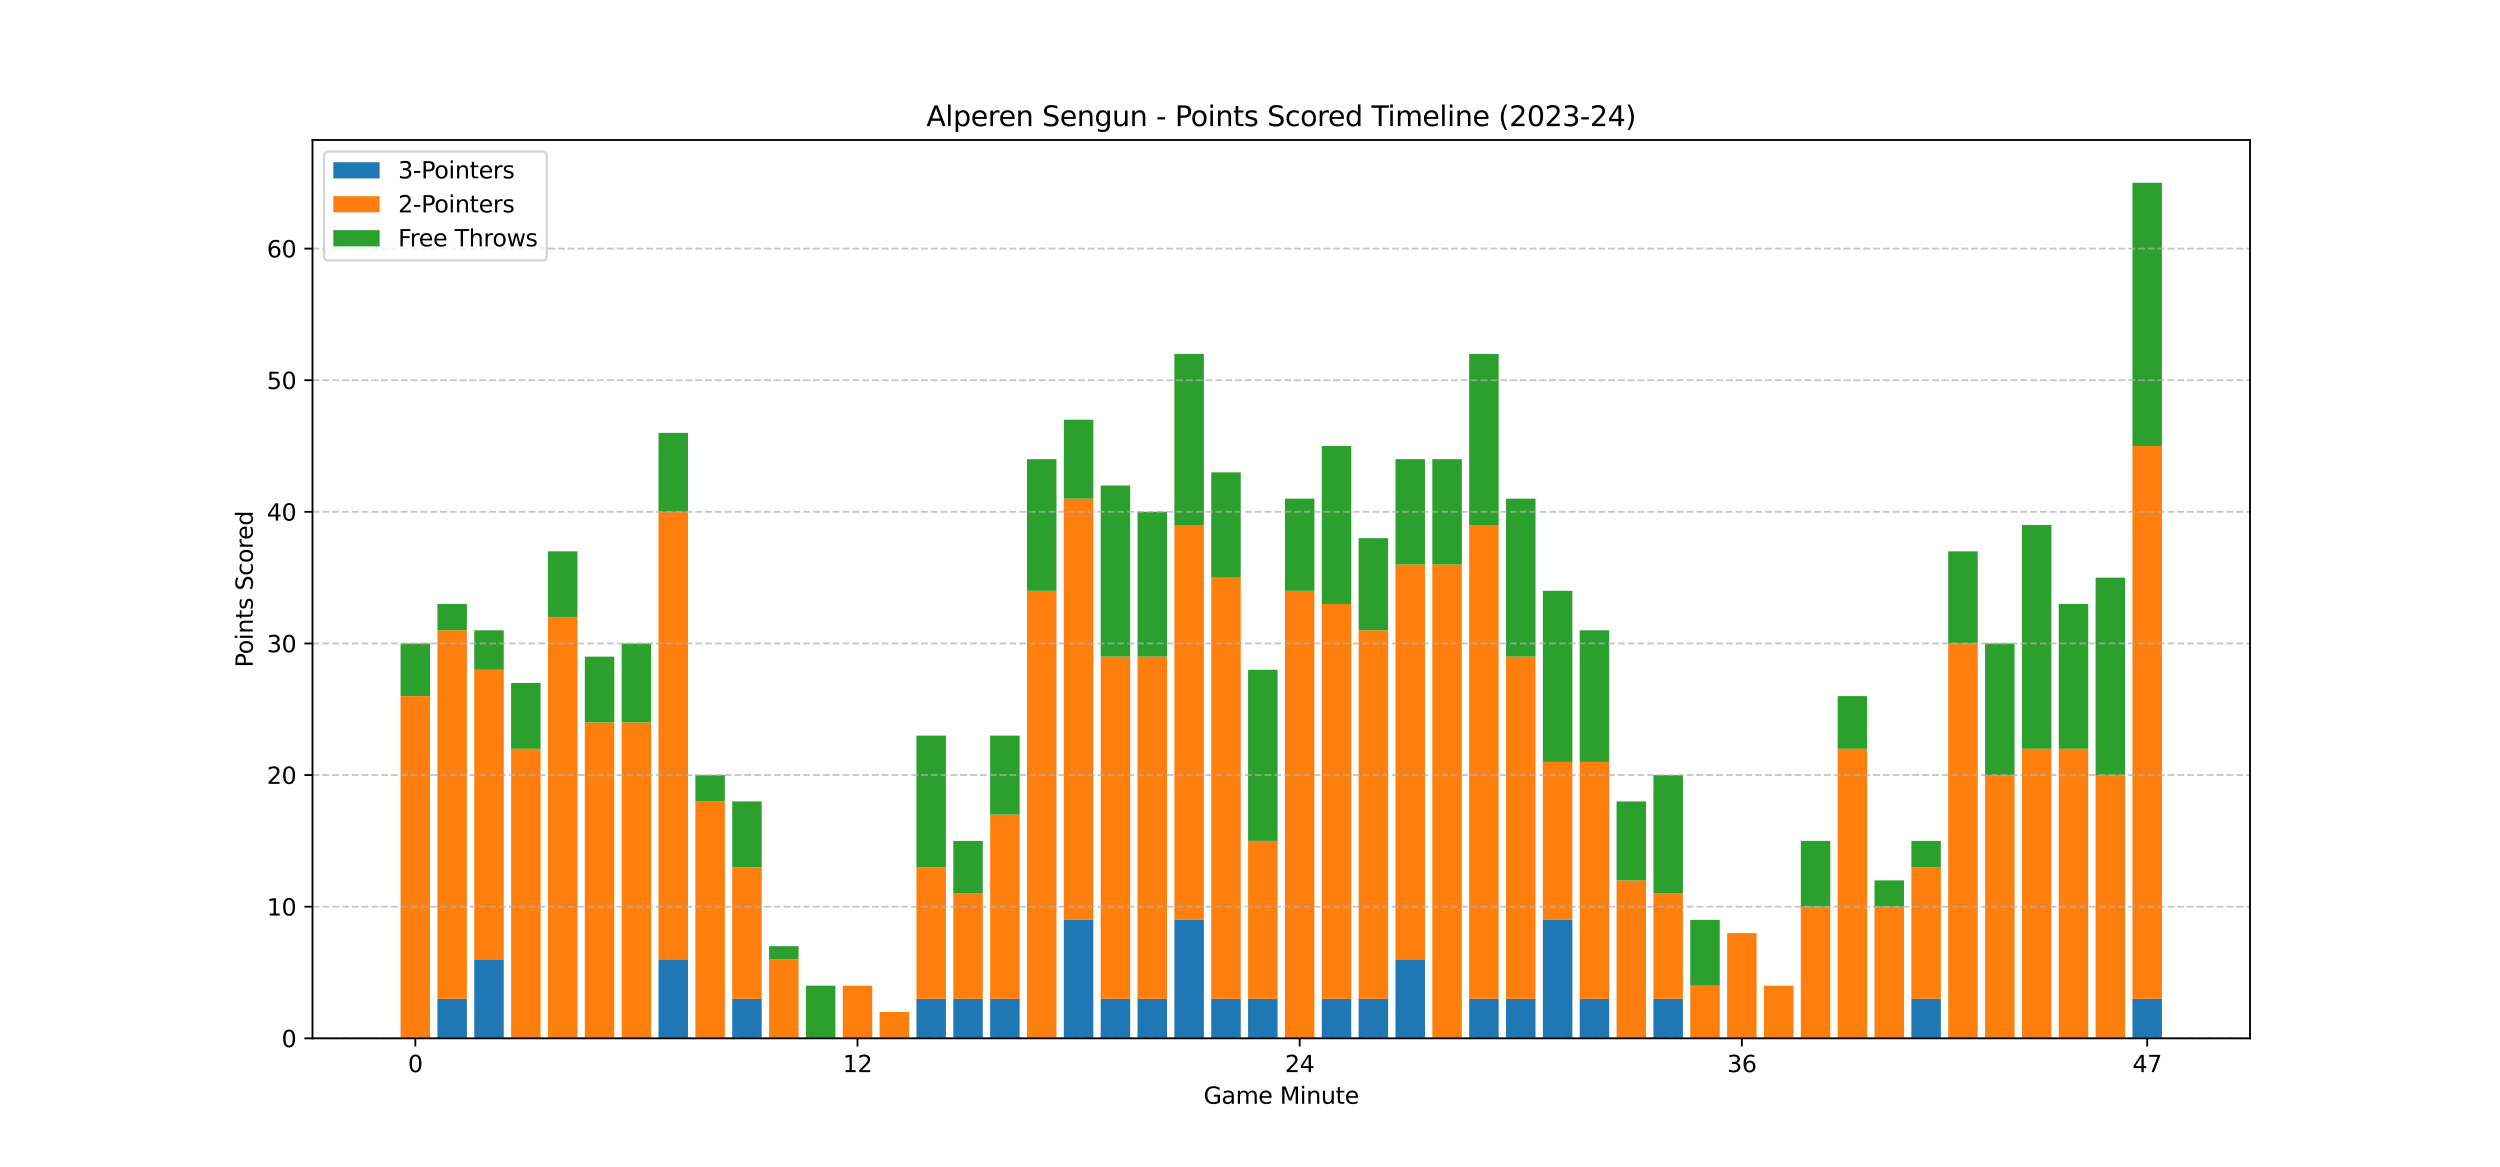 <?xml version="1.0" encoding="utf-8" standalone="no"?>
<!DOCTYPE svg PUBLIC "-//W3C//DTD SVG 1.1//EN"
  "http://www.w3.org/Graphics/SVG/1.1/DTD/svg11.dtd">
<svg xmlns:xlink="http://www.w3.org/1999/xlink" width="1080pt" height="504pt" viewBox="0 0 1080 504" xmlns="http://www.w3.org/2000/svg" version="1.1">
 <defs>
  <style type="text/css">*{stroke-linejoin: round; stroke-linecap: butt}</style>
 </defs>
 <g id="figure_1">
  <g id="patch_1">
   <path d="M 0 504 
L 1080 504 
L 1080 0 
L 0 0 
z
" style="fill: #ffffff"/>
  </g>
  <g id="axes_1">
   <g id="patch_2">
    <path d="M 135 448.56 
L 972 448.56 
L 972 60.48 
L 135 60.48 
z
" style="fill: #ffffff"/>
   </g>
   <g id="patch_3">
    <path d="M 173.045 448.56 
L 185.78 448.56 
L 185.78 448.56 
L 173.045 448.56 
z
" clip-path="url(#p12eaad42a1)" style="fill: #1f77b4"/>
   </g>
   <g id="patch_4">
    <path d="M 188.964 448.56 
L 201.699 448.56 
L 201.699 431.502 
L 188.964 431.502 
z
" clip-path="url(#p12eaad42a1)" style="fill: #1f77b4"/>
   </g>
   <g id="patch_5">
    <path d="M 204.883 448.56 
L 217.618 448.56 
L 217.618 414.443 
L 204.883 414.443 
z
" clip-path="url(#p12eaad42a1)" style="fill: #1f77b4"/>
   </g>
   <g id="patch_6">
    <path d="M 220.801 448.56 
L 233.536 448.56 
L 233.536 448.56 
L 220.801 448.56 
z
" clip-path="url(#p12eaad42a1)" style="fill: #1f77b4"/>
   </g>
   <g id="patch_7">
    <path d="M 236.72 448.56 
L 249.455 448.56 
L 249.455 448.56 
L 236.72 448.56 
z
" clip-path="url(#p12eaad42a1)" style="fill: #1f77b4"/>
   </g>
   <g id="patch_8">
    <path d="M 252.638 448.56 
L 265.373 448.56 
L 265.373 448.56 
L 252.638 448.56 
z
" clip-path="url(#p12eaad42a1)" style="fill: #1f77b4"/>
   </g>
   <g id="patch_9">
    <path d="M 268.557 448.56 
L 281.292 448.56 
L 281.292 448.56 
L 268.557 448.56 
z
" clip-path="url(#p12eaad42a1)" style="fill: #1f77b4"/>
   </g>
   <g id="patch_10">
    <path d="M 284.476 448.56 
L 297.211 448.56 
L 297.211 414.443 
L 284.476 414.443 
z
" clip-path="url(#p12eaad42a1)" style="fill: #1f77b4"/>
   </g>
   <g id="patch_11">
    <path d="M 300.394 448.56 
L 313.129 448.56 
L 313.129 448.56 
L 300.394 448.56 
z
" clip-path="url(#p12eaad42a1)" style="fill: #1f77b4"/>
   </g>
   <g id="patch_12">
    <path d="M 316.313 448.56 
L 329.048 448.56 
L 329.048 431.502 
L 316.313 431.502 
z
" clip-path="url(#p12eaad42a1)" style="fill: #1f77b4"/>
   </g>
   <g id="patch_13">
    <path d="M 332.231 448.56 
L 344.966 448.56 
L 344.966 448.56 
L 332.231 448.56 
z
" clip-path="url(#p12eaad42a1)" style="fill: #1f77b4"/>
   </g>
   <g id="patch_14">
    <path d="M 348.15 448.56 
L 360.885 448.56 
L 360.885 448.56 
L 348.15 448.56 
z
" clip-path="url(#p12eaad42a1)" style="fill: #1f77b4"/>
   </g>
   <g id="patch_15">
    <path d="M 364.069 448.56 
L 376.804 448.56 
L 376.804 448.56 
L 364.069 448.56 
z
" clip-path="url(#p12eaad42a1)" style="fill: #1f77b4"/>
   </g>
   <g id="patch_16">
    <path d="M 379.987 448.56 
L 392.722 448.56 
L 392.722 448.56 
L 379.987 448.56 
z
" clip-path="url(#p12eaad42a1)" style="fill: #1f77b4"/>
   </g>
   <g id="patch_17">
    <path d="M 395.906 448.56 
L 408.641 448.56 
L 408.641 431.502 
L 395.906 431.502 
z
" clip-path="url(#p12eaad42a1)" style="fill: #1f77b4"/>
   </g>
   <g id="patch_18">
    <path d="M 411.824 448.56 
L 424.559 448.56 
L 424.559 431.502 
L 411.824 431.502 
z
" clip-path="url(#p12eaad42a1)" style="fill: #1f77b4"/>
   </g>
   <g id="patch_19">
    <path d="M 427.743 448.56 
L 440.478 448.56 
L 440.478 431.502 
L 427.743 431.502 
z
" clip-path="url(#p12eaad42a1)" style="fill: #1f77b4"/>
   </g>
   <g id="patch_20">
    <path d="M 443.662 448.56 
L 456.397 448.56 
L 456.397 448.56 
L 443.662 448.56 
z
" clip-path="url(#p12eaad42a1)" style="fill: #1f77b4"/>
   </g>
   <g id="patch_21">
    <path d="M 459.58 448.56 
L 472.315 448.56 
L 472.315 397.385 
L 459.58 397.385 
z
" clip-path="url(#p12eaad42a1)" style="fill: #1f77b4"/>
   </g>
   <g id="patch_22">
    <path d="M 475.499 448.56 
L 488.234 448.56 
L 488.234 431.502 
L 475.499 431.502 
z
" clip-path="url(#p12eaad42a1)" style="fill: #1f77b4"/>
   </g>
   <g id="patch_23">
    <path d="M 491.417 448.56 
L 504.152 448.56 
L 504.152 431.502 
L 491.417 431.502 
z
" clip-path="url(#p12eaad42a1)" style="fill: #1f77b4"/>
   </g>
   <g id="patch_24">
    <path d="M 507.336 448.56 
L 520.071 448.56 
L 520.071 397.385 
L 507.336 397.385 
z
" clip-path="url(#p12eaad42a1)" style="fill: #1f77b4"/>
   </g>
   <g id="patch_25">
    <path d="M 523.255 448.56 
L 535.99 448.56 
L 535.99 431.502 
L 523.255 431.502 
z
" clip-path="url(#p12eaad42a1)" style="fill: #1f77b4"/>
   </g>
   <g id="patch_26">
    <path d="M 539.173 448.56 
L 551.908 448.56 
L 551.908 431.502 
L 539.173 431.502 
z
" clip-path="url(#p12eaad42a1)" style="fill: #1f77b4"/>
   </g>
   <g id="patch_27">
    <path d="M 555.092 448.56 
L 567.827 448.56 
L 567.827 448.56 
L 555.092 448.56 
z
" clip-path="url(#p12eaad42a1)" style="fill: #1f77b4"/>
   </g>
   <g id="patch_28">
    <path d="M 571.01 448.56 
L 583.745 448.56 
L 583.745 431.502 
L 571.01 431.502 
z
" clip-path="url(#p12eaad42a1)" style="fill: #1f77b4"/>
   </g>
   <g id="patch_29">
    <path d="M 586.929 448.56 
L 599.664 448.56 
L 599.664 431.502 
L 586.929 431.502 
z
" clip-path="url(#p12eaad42a1)" style="fill: #1f77b4"/>
   </g>
   <g id="patch_30">
    <path d="M 602.848 448.56 
L 615.583 448.56 
L 615.583 414.443 
L 602.848 414.443 
z
" clip-path="url(#p12eaad42a1)" style="fill: #1f77b4"/>
   </g>
   <g id="patch_31">
    <path d="M 618.766 448.56 
L 631.501 448.56 
L 631.501 448.56 
L 618.766 448.56 
z
" clip-path="url(#p12eaad42a1)" style="fill: #1f77b4"/>
   </g>
   <g id="patch_32">
    <path d="M 634.685 448.56 
L 647.42 448.56 
L 647.42 431.502 
L 634.685 431.502 
z
" clip-path="url(#p12eaad42a1)" style="fill: #1f77b4"/>
   </g>
   <g id="patch_33">
    <path d="M 650.603 448.56 
L 663.338 448.56 
L 663.338 431.502 
L 650.603 431.502 
z
" clip-path="url(#p12eaad42a1)" style="fill: #1f77b4"/>
   </g>
   <g id="patch_34">
    <path d="M 666.522 448.56 
L 679.257 448.56 
L 679.257 397.385 
L 666.522 397.385 
z
" clip-path="url(#p12eaad42a1)" style="fill: #1f77b4"/>
   </g>
   <g id="patch_35">
    <path d="M 682.441 448.56 
L 695.176 448.56 
L 695.176 431.502 
L 682.441 431.502 
z
" clip-path="url(#p12eaad42a1)" style="fill: #1f77b4"/>
   </g>
   <g id="patch_36">
    <path d="M 698.359 448.56 
L 711.094 448.56 
L 711.094 448.56 
L 698.359 448.56 
z
" clip-path="url(#p12eaad42a1)" style="fill: #1f77b4"/>
   </g>
   <g id="patch_37">
    <path d="M 714.278 448.56 
L 727.013 448.56 
L 727.013 431.502 
L 714.278 431.502 
z
" clip-path="url(#p12eaad42a1)" style="fill: #1f77b4"/>
   </g>
   <g id="patch_38">
    <path d="M 730.196 448.56 
L 742.931 448.56 
L 742.931 448.56 
L 730.196 448.56 
z
" clip-path="url(#p12eaad42a1)" style="fill: #1f77b4"/>
   </g>
   <g id="patch_39">
    <path d="M 746.115 448.56 
L 758.85 448.56 
L 758.85 448.56 
L 746.115 448.56 
z
" clip-path="url(#p12eaad42a1)" style="fill: #1f77b4"/>
   </g>
   <g id="patch_40">
    <path d="M 762.034 448.56 
L 774.769 448.56 
L 774.769 448.56 
L 762.034 448.56 
z
" clip-path="url(#p12eaad42a1)" style="fill: #1f77b4"/>
   </g>
   <g id="patch_41">
    <path d="M 777.952 448.56 
L 790.687 448.56 
L 790.687 448.56 
L 777.952 448.56 
z
" clip-path="url(#p12eaad42a1)" style="fill: #1f77b4"/>
   </g>
   <g id="patch_42">
    <path d="M 793.871 448.56 
L 806.606 448.56 
L 806.606 448.56 
L 793.871 448.56 
z
" clip-path="url(#p12eaad42a1)" style="fill: #1f77b4"/>
   </g>
   <g id="patch_43">
    <path d="M 809.789 448.56 
L 822.524 448.56 
L 822.524 448.56 
L 809.789 448.56 
z
" clip-path="url(#p12eaad42a1)" style="fill: #1f77b4"/>
   </g>
   <g id="patch_44">
    <path d="M 825.708 448.56 
L 838.443 448.56 
L 838.443 431.502 
L 825.708 431.502 
z
" clip-path="url(#p12eaad42a1)" style="fill: #1f77b4"/>
   </g>
   <g id="patch_45">
    <path d="M 841.627 448.56 
L 854.362 448.56 
L 854.362 448.56 
L 841.627 448.56 
z
" clip-path="url(#p12eaad42a1)" style="fill: #1f77b4"/>
   </g>
   <g id="patch_46">
    <path d="M 857.545 448.56 
L 870.28 448.56 
L 870.28 448.56 
L 857.545 448.56 
z
" clip-path="url(#p12eaad42a1)" style="fill: #1f77b4"/>
   </g>
   <g id="patch_47">
    <path d="M 873.464 448.56 
L 886.199 448.56 
L 886.199 448.56 
L 873.464 448.56 
z
" clip-path="url(#p12eaad42a1)" style="fill: #1f77b4"/>
   </g>
   <g id="patch_48">
    <path d="M 889.382 448.56 
L 902.117 448.56 
L 902.117 448.56 
L 889.382 448.56 
z
" clip-path="url(#p12eaad42a1)" style="fill: #1f77b4"/>
   </g>
   <g id="patch_49">
    <path d="M 905.301 448.56 
L 918.036 448.56 
L 918.036 448.56 
L 905.301 448.56 
z
" clip-path="url(#p12eaad42a1)" style="fill: #1f77b4"/>
   </g>
   <g id="patch_50">
    <path d="M 921.22 448.56 
L 933.955 448.56 
L 933.955 431.502 
L 921.22 431.502 
z
" clip-path="url(#p12eaad42a1)" style="fill: #1f77b4"/>
   </g>
   <g id="patch_51">
    <path d="M 173.045 448.56 
L 185.78 448.56 
L 185.78 300.72 
L 173.045 300.72 
z
" clip-path="url(#p12eaad42a1)" style="fill: #ff7f0e"/>
   </g>
   <g id="patch_52">
    <path d="M 188.964 431.502 
L 201.699 431.502 
L 201.699 272.289 
L 188.964 272.289 
z
" clip-path="url(#p12eaad42a1)" style="fill: #ff7f0e"/>
   </g>
   <g id="patch_53">
    <path d="M 204.883 414.443 
L 217.618 414.443 
L 217.618 289.348 
L 204.883 289.348 
z
" clip-path="url(#p12eaad42a1)" style="fill: #ff7f0e"/>
   </g>
   <g id="patch_54">
    <path d="M 220.801 448.56 
L 233.536 448.56 
L 233.536 323.465 
L 220.801 323.465 
z
" clip-path="url(#p12eaad42a1)" style="fill: #ff7f0e"/>
   </g>
   <g id="patch_55">
    <path d="M 236.72 448.56 
L 249.455 448.56 
L 249.455 266.603 
L 236.72 266.603 
z
" clip-path="url(#p12eaad42a1)" style="fill: #ff7f0e"/>
   </g>
   <g id="patch_56">
    <path d="M 252.638 448.56 
L 265.373 448.56 
L 265.373 312.092 
L 252.638 312.092 
z
" clip-path="url(#p12eaad42a1)" style="fill: #ff7f0e"/>
   </g>
   <g id="patch_57">
    <path d="M 268.557 448.56 
L 281.292 448.56 
L 281.292 312.092 
L 268.557 312.092 
z
" clip-path="url(#p12eaad42a1)" style="fill: #ff7f0e"/>
   </g>
   <g id="patch_58">
    <path d="M 284.476 414.443 
L 297.211 414.443 
L 297.211 221.114 
L 284.476 221.114 
z
" clip-path="url(#p12eaad42a1)" style="fill: #ff7f0e"/>
   </g>
   <g id="patch_59">
    <path d="M 300.394 448.56 
L 313.129 448.56 
L 313.129 346.209 
L 300.394 346.209 
z
" clip-path="url(#p12eaad42a1)" style="fill: #ff7f0e"/>
   </g>
   <g id="patch_60">
    <path d="M 316.313 431.502 
L 329.048 431.502 
L 329.048 374.64 
L 316.313 374.64 
z
" clip-path="url(#p12eaad42a1)" style="fill: #ff7f0e"/>
   </g>
   <g id="patch_61">
    <path d="M 332.231 448.56 
L 344.966 448.56 
L 344.966 414.443 
L 332.231 414.443 
z
" clip-path="url(#p12eaad42a1)" style="fill: #ff7f0e"/>
   </g>
   <g id="patch_62">
    <path d="M 348.15 448.56 
L 360.885 448.56 
L 360.885 448.56 
L 348.15 448.56 
z
" clip-path="url(#p12eaad42a1)" style="fill: #ff7f0e"/>
   </g>
   <g id="patch_63">
    <path d="M 364.069 448.56 
L 376.804 448.56 
L 376.804 425.815 
L 364.069 425.815 
z
" clip-path="url(#p12eaad42a1)" style="fill: #ff7f0e"/>
   </g>
   <g id="patch_64">
    <path d="M 379.987 448.56 
L 392.722 448.56 
L 392.722 437.188 
L 379.987 437.188 
z
" clip-path="url(#p12eaad42a1)" style="fill: #ff7f0e"/>
   </g>
   <g id="patch_65">
    <path d="M 395.906 431.502 
L 408.641 431.502 
L 408.641 374.64 
L 395.906 374.64 
z
" clip-path="url(#p12eaad42a1)" style="fill: #ff7f0e"/>
   </g>
   <g id="patch_66">
    <path d="M 411.824 431.502 
L 424.559 431.502 
L 424.559 386.012 
L 411.824 386.012 
z
" clip-path="url(#p12eaad42a1)" style="fill: #ff7f0e"/>
   </g>
   <g id="patch_67">
    <path d="M 427.743 431.502 
L 440.478 431.502 
L 440.478 351.895 
L 427.743 351.895 
z
" clip-path="url(#p12eaad42a1)" style="fill: #ff7f0e"/>
   </g>
   <g id="patch_68">
    <path d="M 443.662 448.56 
L 456.397 448.56 
L 456.397 255.231 
L 443.662 255.231 
z
" clip-path="url(#p12eaad42a1)" style="fill: #ff7f0e"/>
   </g>
   <g id="patch_69">
    <path d="M 459.58 397.385 
L 472.315 397.385 
L 472.315 215.428 
L 459.58 215.428 
z
" clip-path="url(#p12eaad42a1)" style="fill: #ff7f0e"/>
   </g>
   <g id="patch_70">
    <path d="M 475.499 431.502 
L 488.234 431.502 
L 488.234 283.662 
L 475.499 283.662 
z
" clip-path="url(#p12eaad42a1)" style="fill: #ff7f0e"/>
   </g>
   <g id="patch_71">
    <path d="M 491.417 431.502 
L 504.152 431.502 
L 504.152 283.662 
L 491.417 283.662 
z
" clip-path="url(#p12eaad42a1)" style="fill: #ff7f0e"/>
   </g>
   <g id="patch_72">
    <path d="M 507.336 397.385 
L 520.071 397.385 
L 520.071 226.8 
L 507.336 226.8 
z
" clip-path="url(#p12eaad42a1)" style="fill: #ff7f0e"/>
   </g>
   <g id="patch_73">
    <path d="M 523.255 431.502 
L 535.99 431.502 
L 535.99 249.545 
L 523.255 249.545 
z
" clip-path="url(#p12eaad42a1)" style="fill: #ff7f0e"/>
   </g>
   <g id="patch_74">
    <path d="M 539.173 431.502 
L 551.908 431.502 
L 551.908 363.268 
L 539.173 363.268 
z
" clip-path="url(#p12eaad42a1)" style="fill: #ff7f0e"/>
   </g>
   <g id="patch_75">
    <path d="M 555.092 448.56 
L 567.827 448.56 
L 567.827 255.231 
L 555.092 255.231 
z
" clip-path="url(#p12eaad42a1)" style="fill: #ff7f0e"/>
   </g>
   <g id="patch_76">
    <path d="M 571.01 431.502 
L 583.745 431.502 
L 583.745 260.917 
L 571.01 260.917 
z
" clip-path="url(#p12eaad42a1)" style="fill: #ff7f0e"/>
   </g>
   <g id="patch_77">
    <path d="M 586.929 431.502 
L 599.664 431.502 
L 599.664 272.289 
L 586.929 272.289 
z
" clip-path="url(#p12eaad42a1)" style="fill: #ff7f0e"/>
   </g>
   <g id="patch_78">
    <path d="M 602.848 414.443 
L 615.583 414.443 
L 615.583 243.858 
L 602.848 243.858 
z
" clip-path="url(#p12eaad42a1)" style="fill: #ff7f0e"/>
   </g>
   <g id="patch_79">
    <path d="M 618.766 448.56 
L 631.501 448.56 
L 631.501 243.858 
L 618.766 243.858 
z
" clip-path="url(#p12eaad42a1)" style="fill: #ff7f0e"/>
   </g>
   <g id="patch_80">
    <path d="M 634.685 431.502 
L 647.42 431.502 
L 647.42 226.8 
L 634.685 226.8 
z
" clip-path="url(#p12eaad42a1)" style="fill: #ff7f0e"/>
   </g>
   <g id="patch_81">
    <path d="M 650.603 431.502 
L 663.338 431.502 
L 663.338 283.662 
L 650.603 283.662 
z
" clip-path="url(#p12eaad42a1)" style="fill: #ff7f0e"/>
   </g>
   <g id="patch_82">
    <path d="M 666.522 397.385 
L 679.257 397.385 
L 679.257 329.151 
L 666.522 329.151 
z
" clip-path="url(#p12eaad42a1)" style="fill: #ff7f0e"/>
   </g>
   <g id="patch_83">
    <path d="M 682.441 431.502 
L 695.176 431.502 
L 695.176 329.151 
L 682.441 329.151 
z
" clip-path="url(#p12eaad42a1)" style="fill: #ff7f0e"/>
   </g>
   <g id="patch_84">
    <path d="M 698.359 448.56 
L 711.094 448.56 
L 711.094 380.326 
L 698.359 380.326 
z
" clip-path="url(#p12eaad42a1)" style="fill: #ff7f0e"/>
   </g>
   <g id="patch_85">
    <path d="M 714.278 431.502 
L 727.013 431.502 
L 727.013 386.012 
L 714.278 386.012 
z
" clip-path="url(#p12eaad42a1)" style="fill: #ff7f0e"/>
   </g>
   <g id="patch_86">
    <path d="M 730.196 448.56 
L 742.931 448.56 
L 742.931 425.815 
L 730.196 425.815 
z
" clip-path="url(#p12eaad42a1)" style="fill: #ff7f0e"/>
   </g>
   <g id="patch_87">
    <path d="M 746.115 448.56 
L 758.85 448.56 
L 758.85 403.071 
L 746.115 403.071 
z
" clip-path="url(#p12eaad42a1)" style="fill: #ff7f0e"/>
   </g>
   <g id="patch_88">
    <path d="M 762.034 448.56 
L 774.769 448.56 
L 774.769 425.815 
L 762.034 425.815 
z
" clip-path="url(#p12eaad42a1)" style="fill: #ff7f0e"/>
   </g>
   <g id="patch_89">
    <path d="M 777.952 448.56 
L 790.687 448.56 
L 790.687 391.698 
L 777.952 391.698 
z
" clip-path="url(#p12eaad42a1)" style="fill: #ff7f0e"/>
   </g>
   <g id="patch_90">
    <path d="M 793.871 448.56 
L 806.606 448.56 
L 806.606 323.465 
L 793.871 323.465 
z
" clip-path="url(#p12eaad42a1)" style="fill: #ff7f0e"/>
   </g>
   <g id="patch_91">
    <path d="M 809.789 448.56 
L 822.524 448.56 
L 822.524 391.698 
L 809.789 391.698 
z
" clip-path="url(#p12eaad42a1)" style="fill: #ff7f0e"/>
   </g>
   <g id="patch_92">
    <path d="M 825.708 431.502 
L 838.443 431.502 
L 838.443 374.64 
L 825.708 374.64 
z
" clip-path="url(#p12eaad42a1)" style="fill: #ff7f0e"/>
   </g>
   <g id="patch_93">
    <path d="M 841.627 448.56 
L 854.362 448.56 
L 854.362 277.975 
L 841.627 277.975 
z
" clip-path="url(#p12eaad42a1)" style="fill: #ff7f0e"/>
   </g>
   <g id="patch_94">
    <path d="M 857.545 448.56 
L 870.28 448.56 
L 870.28 334.837 
L 857.545 334.837 
z
" clip-path="url(#p12eaad42a1)" style="fill: #ff7f0e"/>
   </g>
   <g id="patch_95">
    <path d="M 873.464 448.56 
L 886.199 448.56 
L 886.199 323.465 
L 873.464 323.465 
z
" clip-path="url(#p12eaad42a1)" style="fill: #ff7f0e"/>
   </g>
   <g id="patch_96">
    <path d="M 889.382 448.56 
L 902.117 448.56 
L 902.117 323.465 
L 889.382 323.465 
z
" clip-path="url(#p12eaad42a1)" style="fill: #ff7f0e"/>
   </g>
   <g id="patch_97">
    <path d="M 905.301 448.56 
L 918.036 448.56 
L 918.036 334.837 
L 905.301 334.837 
z
" clip-path="url(#p12eaad42a1)" style="fill: #ff7f0e"/>
   </g>
   <g id="patch_98">
    <path d="M 921.22 431.502 
L 933.955 431.502 
L 933.955 192.683 
L 921.22 192.683 
z
" clip-path="url(#p12eaad42a1)" style="fill: #ff7f0e"/>
   </g>
   <g id="patch_99">
    <path d="M 173.045 300.72 
L 185.78 300.72 
L 185.78 277.975 
L 173.045 277.975 
z
" clip-path="url(#p12eaad42a1)" style="fill: #2ca02c"/>
   </g>
   <g id="patch_100">
    <path d="M 188.964 272.289 
L 201.699 272.289 
L 201.699 260.917 
L 188.964 260.917 
z
" clip-path="url(#p12eaad42a1)" style="fill: #2ca02c"/>
   </g>
   <g id="patch_101">
    <path d="M 204.883 289.348 
L 217.618 289.348 
L 217.618 272.289 
L 204.883 272.289 
z
" clip-path="url(#p12eaad42a1)" style="fill: #2ca02c"/>
   </g>
   <g id="patch_102">
    <path d="M 220.801 323.465 
L 233.536 323.465 
L 233.536 295.034 
L 220.801 295.034 
z
" clip-path="url(#p12eaad42a1)" style="fill: #2ca02c"/>
   </g>
   <g id="patch_103">
    <path d="M 236.72 266.603 
L 249.455 266.603 
L 249.455 238.172 
L 236.72 238.172 
z
" clip-path="url(#p12eaad42a1)" style="fill: #2ca02c"/>
   </g>
   <g id="patch_104">
    <path d="M 252.638 312.092 
L 265.373 312.092 
L 265.373 283.662 
L 252.638 283.662 
z
" clip-path="url(#p12eaad42a1)" style="fill: #2ca02c"/>
   </g>
   <g id="patch_105">
    <path d="M 268.557 312.092 
L 281.292 312.092 
L 281.292 277.975 
L 268.557 277.975 
z
" clip-path="url(#p12eaad42a1)" style="fill: #2ca02c"/>
   </g>
   <g id="patch_106">
    <path d="M 284.476 221.114 
L 297.211 221.114 
L 297.211 186.997 
L 284.476 186.997 
z
" clip-path="url(#p12eaad42a1)" style="fill: #2ca02c"/>
   </g>
   <g id="patch_107">
    <path d="M 300.394 346.209 
L 313.129 346.209 
L 313.129 334.837 
L 300.394 334.837 
z
" clip-path="url(#p12eaad42a1)" style="fill: #2ca02c"/>
   </g>
   <g id="patch_108">
    <path d="M 316.313 374.64 
L 329.048 374.64 
L 329.048 346.209 
L 316.313 346.209 
z
" clip-path="url(#p12eaad42a1)" style="fill: #2ca02c"/>
   </g>
   <g id="patch_109">
    <path d="M 332.231 414.443 
L 344.966 414.443 
L 344.966 408.757 
L 332.231 408.757 
z
" clip-path="url(#p12eaad42a1)" style="fill: #2ca02c"/>
   </g>
   <g id="patch_110">
    <path d="M 348.15 448.56 
L 360.885 448.56 
L 360.885 425.815 
L 348.15 425.815 
z
" clip-path="url(#p12eaad42a1)" style="fill: #2ca02c"/>
   </g>
   <g id="patch_111">
    <path d="M 364.069 425.815 
L 376.804 425.815 
L 376.804 425.815 
L 364.069 425.815 
z
" clip-path="url(#p12eaad42a1)" style="fill: #2ca02c"/>
   </g>
   <g id="patch_112">
    <path d="M 379.987 437.188 
L 392.722 437.188 
L 392.722 437.188 
L 379.987 437.188 
z
" clip-path="url(#p12eaad42a1)" style="fill: #2ca02c"/>
   </g>
   <g id="patch_113">
    <path d="M 395.906 374.64 
L 408.641 374.64 
L 408.641 317.778 
L 395.906 317.778 
z
" clip-path="url(#p12eaad42a1)" style="fill: #2ca02c"/>
   </g>
   <g id="patch_114">
    <path d="M 411.824 386.012 
L 424.559 386.012 
L 424.559 363.268 
L 411.824 363.268 
z
" clip-path="url(#p12eaad42a1)" style="fill: #2ca02c"/>
   </g>
   <g id="patch_115">
    <path d="M 427.743 351.895 
L 440.478 351.895 
L 440.478 317.778 
L 427.743 317.778 
z
" clip-path="url(#p12eaad42a1)" style="fill: #2ca02c"/>
   </g>
   <g id="patch_116">
    <path d="M 443.662 255.231 
L 456.397 255.231 
L 456.397 198.369 
L 443.662 198.369 
z
" clip-path="url(#p12eaad42a1)" style="fill: #2ca02c"/>
   </g>
   <g id="patch_117">
    <path d="M 459.58 215.428 
L 472.315 215.428 
L 472.315 181.311 
L 459.58 181.311 
z
" clip-path="url(#p12eaad42a1)" style="fill: #2ca02c"/>
   </g>
   <g id="patch_118">
    <path d="M 475.499 283.662 
L 488.234 283.662 
L 488.234 209.742 
L 475.499 209.742 
z
" clip-path="url(#p12eaad42a1)" style="fill: #2ca02c"/>
   </g>
   <g id="patch_119">
    <path d="M 491.417 283.662 
L 504.152 283.662 
L 504.152 221.114 
L 491.417 221.114 
z
" clip-path="url(#p12eaad42a1)" style="fill: #2ca02c"/>
   </g>
   <g id="patch_120">
    <path d="M 507.336 226.8 
L 520.071 226.8 
L 520.071 152.88 
L 507.336 152.88 
z
" clip-path="url(#p12eaad42a1)" style="fill: #2ca02c"/>
   </g>
   <g id="patch_121">
    <path d="M 523.255 249.545 
L 535.99 249.545 
L 535.99 204.055 
L 523.255 204.055 
z
" clip-path="url(#p12eaad42a1)" style="fill: #2ca02c"/>
   </g>
   <g id="patch_122">
    <path d="M 539.173 363.268 
L 551.908 363.268 
L 551.908 289.348 
L 539.173 289.348 
z
" clip-path="url(#p12eaad42a1)" style="fill: #2ca02c"/>
   </g>
   <g id="patch_123">
    <path d="M 555.092 255.231 
L 567.827 255.231 
L 567.827 215.428 
L 555.092 215.428 
z
" clip-path="url(#p12eaad42a1)" style="fill: #2ca02c"/>
   </g>
   <g id="patch_124">
    <path d="M 571.01 260.917 
L 583.745 260.917 
L 583.745 192.683 
L 571.01 192.683 
z
" clip-path="url(#p12eaad42a1)" style="fill: #2ca02c"/>
   </g>
   <g id="patch_125">
    <path d="M 586.929 272.289 
L 599.664 272.289 
L 599.664 232.486 
L 586.929 232.486 
z
" clip-path="url(#p12eaad42a1)" style="fill: #2ca02c"/>
   </g>
   <g id="patch_126">
    <path d="M 602.848 243.858 
L 615.583 243.858 
L 615.583 198.369 
L 602.848 198.369 
z
" clip-path="url(#p12eaad42a1)" style="fill: #2ca02c"/>
   </g>
   <g id="patch_127">
    <path d="M 618.766 243.858 
L 631.501 243.858 
L 631.501 198.369 
L 618.766 198.369 
z
" clip-path="url(#p12eaad42a1)" style="fill: #2ca02c"/>
   </g>
   <g id="patch_128">
    <path d="M 634.685 226.8 
L 647.42 226.8 
L 647.42 152.88 
L 634.685 152.88 
z
" clip-path="url(#p12eaad42a1)" style="fill: #2ca02c"/>
   </g>
   <g id="patch_129">
    <path d="M 650.603 283.662 
L 663.338 283.662 
L 663.338 215.428 
L 650.603 215.428 
z
" clip-path="url(#p12eaad42a1)" style="fill: #2ca02c"/>
   </g>
   <g id="patch_130">
    <path d="M 666.522 329.151 
L 679.257 329.151 
L 679.257 255.231 
L 666.522 255.231 
z
" clip-path="url(#p12eaad42a1)" style="fill: #2ca02c"/>
   </g>
   <g id="patch_131">
    <path d="M 682.441 329.151 
L 695.176 329.151 
L 695.176 272.289 
L 682.441 272.289 
z
" clip-path="url(#p12eaad42a1)" style="fill: #2ca02c"/>
   </g>
   <g id="patch_132">
    <path d="M 698.359 380.326 
L 711.094 380.326 
L 711.094 346.209 
L 698.359 346.209 
z
" clip-path="url(#p12eaad42a1)" style="fill: #2ca02c"/>
   </g>
   <g id="patch_133">
    <path d="M 714.278 386.012 
L 727.013 386.012 
L 727.013 334.837 
L 714.278 334.837 
z
" clip-path="url(#p12eaad42a1)" style="fill: #2ca02c"/>
   </g>
   <g id="patch_134">
    <path d="M 730.196 425.815 
L 742.931 425.815 
L 742.931 397.385 
L 730.196 397.385 
z
" clip-path="url(#p12eaad42a1)" style="fill: #2ca02c"/>
   </g>
   <g id="patch_135">
    <path d="M 746.115 403.071 
L 758.85 403.071 
L 758.85 403.071 
L 746.115 403.071 
z
" clip-path="url(#p12eaad42a1)" style="fill: #2ca02c"/>
   </g>
   <g id="patch_136">
    <path d="M 762.034 425.815 
L 774.769 425.815 
L 774.769 425.815 
L 762.034 425.815 
z
" clip-path="url(#p12eaad42a1)" style="fill: #2ca02c"/>
   </g>
   <g id="patch_137">
    <path d="M 777.952 391.698 
L 790.687 391.698 
L 790.687 363.268 
L 777.952 363.268 
z
" clip-path="url(#p12eaad42a1)" style="fill: #2ca02c"/>
   </g>
   <g id="patch_138">
    <path d="M 793.871 323.465 
L 806.606 323.465 
L 806.606 300.72 
L 793.871 300.72 
z
" clip-path="url(#p12eaad42a1)" style="fill: #2ca02c"/>
   </g>
   <g id="patch_139">
    <path d="M 809.789 391.698 
L 822.524 391.698 
L 822.524 380.326 
L 809.789 380.326 
z
" clip-path="url(#p12eaad42a1)" style="fill: #2ca02c"/>
   </g>
   <g id="patch_140">
    <path d="M 825.708 374.64 
L 838.443 374.64 
L 838.443 363.268 
L 825.708 363.268 
z
" clip-path="url(#p12eaad42a1)" style="fill: #2ca02c"/>
   </g>
   <g id="patch_141">
    <path d="M 841.627 277.975 
L 854.362 277.975 
L 854.362 238.172 
L 841.627 238.172 
z
" clip-path="url(#p12eaad42a1)" style="fill: #2ca02c"/>
   </g>
   <g id="patch_142">
    <path d="M 857.545 334.837 
L 870.28 334.837 
L 870.28 277.975 
L 857.545 277.975 
z
" clip-path="url(#p12eaad42a1)" style="fill: #2ca02c"/>
   </g>
   <g id="patch_143">
    <path d="M 873.464 323.465 
L 886.199 323.465 
L 886.199 226.8 
L 873.464 226.8 
z
" clip-path="url(#p12eaad42a1)" style="fill: #2ca02c"/>
   </g>
   <g id="patch_144">
    <path d="M 889.382 323.465 
L 902.117 323.465 
L 902.117 260.917 
L 889.382 260.917 
z
" clip-path="url(#p12eaad42a1)" style="fill: #2ca02c"/>
   </g>
   <g id="patch_145">
    <path d="M 905.301 334.837 
L 918.036 334.837 
L 918.036 249.545 
L 905.301 249.545 
z
" clip-path="url(#p12eaad42a1)" style="fill: #2ca02c"/>
   </g>
   <g id="patch_146">
    <path d="M 921.22 192.683 
L 933.955 192.683 
L 933.955 78.96 
L 921.22 78.96 
z
" clip-path="url(#p12eaad42a1)" style="fill: #2ca02c"/>
   </g>
   <g id="matplotlib.axis_1">
    <g id="xtick_1">
     <g id="line2d_1">
      <defs>
       <path id="m16a81794c6" d="M 0 0 
L 0 3.5 
" style="stroke: #000000; stroke-width: 0.8"/>
      </defs>
      <g>
       <use xlink:href="#m16a81794c6" x="179.413" y="448.56" style="stroke: #000000; stroke-width: 0.8"/>
      </g>
     </g>
     <g id="text_1">
      <!-- 0 -->
      <g transform="translate(176.232 463.158) scale(0.1 -0.1)">
       <defs>
        <path id="DejaVuSans-30" d="M 2034 4250 
Q 1547 4250 1301 3770 
Q 1056 3291 1056 2328 
Q 1056 1369 1301 889 
Q 1547 409 2034 409 
Q 2525 409 2770 889 
Q 3016 1369 3016 2328 
Q 3016 3291 2770 3770 
Q 2525 4250 2034 4250 
z
M 2034 4750 
Q 2819 4750 3233 4129 
Q 3647 3509 3647 2328 
Q 3647 1150 3233 529 
Q 2819 -91 2034 -91 
Q 1250 -91 836 529 
Q 422 1150 422 2328 
Q 422 3509 836 4129 
Q 1250 4750 2034 4750 
z
" transform="scale(0.016)"/>
       </defs>
       <use xlink:href="#DejaVuSans-30"/>
      </g>
     </g>
    </g>
    <g id="xtick_2">
     <g id="line2d_2">
      <g>
       <use xlink:href="#m16a81794c6" x="370.436" y="448.56" style="stroke: #000000; stroke-width: 0.8"/>
      </g>
     </g>
     <g id="text_2">
      <!-- 12 -->
      <g transform="translate(364.074 463.158) scale(0.1 -0.1)">
       <defs>
        <path id="DejaVuSans-31" d="M 794 531 
L 1825 531 
L 1825 4091 
L 703 3866 
L 703 4441 
L 1819 4666 
L 2450 4666 
L 2450 531 
L 3481 531 
L 3481 0 
L 794 0 
L 794 531 
z
" transform="scale(0.016)"/>
        <path id="DejaVuSans-32" d="M 1228 531 
L 3431 531 
L 3431 0 
L 469 0 
L 469 531 
Q 828 903 1448 1529 
Q 2069 2156 2228 2338 
Q 2531 2678 2651 2914 
Q 2772 3150 2772 3378 
Q 2772 3750 2511 3984 
Q 2250 4219 1831 4219 
Q 1534 4219 1204 4116 
Q 875 4013 500 3803 
L 500 4441 
Q 881 4594 1212 4672 
Q 1544 4750 1819 4750 
Q 2544 4750 2975 4387 
Q 3406 4025 3406 3419 
Q 3406 3131 3298 2873 
Q 3191 2616 2906 2266 
Q 2828 2175 2409 1742 
Q 1991 1309 1228 531 
z
" transform="scale(0.016)"/>
       </defs>
       <use xlink:href="#DejaVuSans-31"/>
       <use xlink:href="#DejaVuSans-32" transform="translate(63.623 0)"/>
      </g>
     </g>
    </g>
    <g id="xtick_3">
     <g id="line2d_3">
      <g>
       <use xlink:href="#m16a81794c6" x="561.459" y="448.56" style="stroke: #000000; stroke-width: 0.8"/>
      </g>
     </g>
     <g id="text_3">
      <!-- 24 -->
      <g transform="translate(555.097 463.158) scale(0.1 -0.1)">
       <defs>
        <path id="DejaVuSans-34" d="M 2419 4116 
L 825 1625 
L 2419 1625 
L 2419 4116 
z
M 2253 4666 
L 3047 4666 
L 3047 1625 
L 3713 1625 
L 3713 1100 
L 3047 1100 
L 3047 0 
L 2419 0 
L 2419 1100 
L 313 1100 
L 313 1709 
L 2253 4666 
z
" transform="scale(0.016)"/>
       </defs>
       <use xlink:href="#DejaVuSans-32"/>
       <use xlink:href="#DejaVuSans-34" transform="translate(63.623 0)"/>
      </g>
     </g>
    </g>
    <g id="xtick_4">
     <g id="line2d_4">
      <g>
       <use xlink:href="#m16a81794c6" x="752.483" y="448.56" style="stroke: #000000; stroke-width: 0.8"/>
      </g>
     </g>
     <g id="text_4">
      <!-- 36 -->
      <g transform="translate(746.12 463.158) scale(0.1 -0.1)">
       <defs>
        <path id="DejaVuSans-33" d="M 2597 2516 
Q 3050 2419 3304 2112 
Q 3559 1806 3559 1356 
Q 3559 666 3084 287 
Q 2609 -91 1734 -91 
Q 1441 -91 1130 -33 
Q 819 25 488 141 
L 488 750 
Q 750 597 1062 519 
Q 1375 441 1716 441 
Q 2309 441 2620 675 
Q 2931 909 2931 1356 
Q 2931 1769 2642 2001 
Q 2353 2234 1838 2234 
L 1294 2234 
L 1294 2753 
L 1863 2753 
Q 2328 2753 2575 2939 
Q 2822 3125 2822 3475 
Q 2822 3834 2567 4026 
Q 2313 4219 1838 4219 
Q 1578 4219 1281 4162 
Q 984 4106 628 3988 
L 628 4550 
Q 988 4650 1302 4700 
Q 1616 4750 1894 4750 
Q 2613 4750 3031 4423 
Q 3450 4097 3450 3541 
Q 3450 3153 3228 2886 
Q 3006 2619 2597 2516 
z
" transform="scale(0.016)"/>
        <path id="DejaVuSans-36" d="M 2113 2584 
Q 1688 2584 1439 2293 
Q 1191 2003 1191 1497 
Q 1191 994 1439 701 
Q 1688 409 2113 409 
Q 2538 409 2786 701 
Q 3034 994 3034 1497 
Q 3034 2003 2786 2293 
Q 2538 2584 2113 2584 
z
M 3366 4563 
L 3366 3988 
Q 3128 4100 2886 4159 
Q 2644 4219 2406 4219 
Q 1781 4219 1451 3797 
Q 1122 3375 1075 2522 
Q 1259 2794 1537 2939 
Q 1816 3084 2150 3084 
Q 2853 3084 3261 2657 
Q 3669 2231 3669 1497 
Q 3669 778 3244 343 
Q 2819 -91 2113 -91 
Q 1303 -91 875 529 
Q 447 1150 447 2328 
Q 447 3434 972 4092 
Q 1497 4750 2381 4750 
Q 2619 4750 2861 4703 
Q 3103 4656 3366 4563 
z
" transform="scale(0.016)"/>
       </defs>
       <use xlink:href="#DejaVuSans-33"/>
       <use xlink:href="#DejaVuSans-36" transform="translate(63.623 0)"/>
      </g>
     </g>
    </g>
    <g id="xtick_5">
     <g id="line2d_5">
      <g>
       <use xlink:href="#m16a81794c6" x="927.587" y="448.56" style="stroke: #000000; stroke-width: 0.8"/>
      </g>
     </g>
     <g id="text_5">
      <!-- 47 -->
      <g transform="translate(921.225 463.158) scale(0.1 -0.1)">
       <defs>
        <path id="DejaVuSans-37" d="M 525 4666 
L 3525 4666 
L 3525 4397 
L 1831 0 
L 1172 0 
L 2766 4134 
L 525 4134 
L 525 4666 
z
" transform="scale(0.016)"/>
       </defs>
       <use xlink:href="#DejaVuSans-34"/>
       <use xlink:href="#DejaVuSans-37" transform="translate(63.623 0)"/>
      </g>
     </g>
    </g>
    <g id="text_6">
     <!-- Game Minute -->
     <g transform="translate(519.948 476.837) scale(0.1 -0.1)">
      <defs>
       <path id="DejaVuSans-47" d="M 3809 666 
L 3809 1919 
L 2778 1919 
L 2778 2438 
L 4434 2438 
L 4434 434 
Q 4069 175 3628 42 
Q 3188 -91 2688 -91 
Q 1594 -91 976 548 
Q 359 1188 359 2328 
Q 359 3472 976 4111 
Q 1594 4750 2688 4750 
Q 3144 4750 3555 4637 
Q 3966 4525 4313 4306 
L 4313 3634 
Q 3963 3931 3569 4081 
Q 3175 4231 2741 4231 
Q 1884 4231 1454 3753 
Q 1025 3275 1025 2328 
Q 1025 1384 1454 906 
Q 1884 428 2741 428 
Q 3075 428 3337 486 
Q 3600 544 3809 666 
z
" transform="scale(0.016)"/>
       <path id="DejaVuSans-61" d="M 2194 1759 
Q 1497 1759 1228 1600 
Q 959 1441 959 1056 
Q 959 750 1161 570 
Q 1363 391 1709 391 
Q 2188 391 2477 730 
Q 2766 1069 2766 1631 
L 2766 1759 
L 2194 1759 
z
M 3341 1997 
L 3341 0 
L 2766 0 
L 2766 531 
Q 2569 213 2275 61 
Q 1981 -91 1556 -91 
Q 1019 -91 701 211 
Q 384 513 384 1019 
Q 384 1609 779 1909 
Q 1175 2209 1959 2209 
L 2766 2209 
L 2766 2266 
Q 2766 2663 2505 2880 
Q 2244 3097 1772 3097 
Q 1472 3097 1187 3025 
Q 903 2953 641 2809 
L 641 3341 
Q 956 3463 1253 3523 
Q 1550 3584 1831 3584 
Q 2591 3584 2966 3190 
Q 3341 2797 3341 1997 
z
" transform="scale(0.016)"/>
       <path id="DejaVuSans-6d" d="M 3328 2828 
Q 3544 3216 3844 3400 
Q 4144 3584 4550 3584 
Q 5097 3584 5394 3201 
Q 5691 2819 5691 2113 
L 5691 0 
L 5113 0 
L 5113 2094 
Q 5113 2597 4934 2840 
Q 4756 3084 4391 3084 
Q 3944 3084 3684 2787 
Q 3425 2491 3425 1978 
L 3425 0 
L 2847 0 
L 2847 2094 
Q 2847 2600 2669 2842 
Q 2491 3084 2119 3084 
Q 1678 3084 1418 2786 
Q 1159 2488 1159 1978 
L 1159 0 
L 581 0 
L 581 3500 
L 1159 3500 
L 1159 2956 
Q 1356 3278 1631 3431 
Q 1906 3584 2284 3584 
Q 2666 3584 2933 3390 
Q 3200 3197 3328 2828 
z
" transform="scale(0.016)"/>
       <path id="DejaVuSans-65" d="M 3597 1894 
L 3597 1613 
L 953 1613 
Q 991 1019 1311 708 
Q 1631 397 2203 397 
Q 2534 397 2845 478 
Q 3156 559 3463 722 
L 3463 178 
Q 3153 47 2828 -22 
Q 2503 -91 2169 -91 
Q 1331 -91 842 396 
Q 353 884 353 1716 
Q 353 2575 817 3079 
Q 1281 3584 2069 3584 
Q 2775 3584 3186 3129 
Q 3597 2675 3597 1894 
z
M 3022 2063 
Q 3016 2534 2758 2815 
Q 2500 3097 2075 3097 
Q 1594 3097 1305 2825 
Q 1016 2553 972 2059 
L 3022 2063 
z
" transform="scale(0.016)"/>
       <path id="DejaVuSans-20" transform="scale(0.016)"/>
       <path id="DejaVuSans-4d" d="M 628 4666 
L 1569 4666 
L 2759 1491 
L 3956 4666 
L 4897 4666 
L 4897 0 
L 4281 0 
L 4281 4097 
L 3078 897 
L 2444 897 
L 1241 4097 
L 1241 0 
L 628 0 
L 628 4666 
z
" transform="scale(0.016)"/>
       <path id="DejaVuSans-69" d="M 603 3500 
L 1178 3500 
L 1178 0 
L 603 0 
L 603 3500 
z
M 603 4863 
L 1178 4863 
L 1178 4134 
L 603 4134 
L 603 4863 
z
" transform="scale(0.016)"/>
       <path id="DejaVuSans-6e" d="M 3513 2113 
L 3513 0 
L 2938 0 
L 2938 2094 
Q 2938 2591 2744 2837 
Q 2550 3084 2163 3084 
Q 1697 3084 1428 2787 
Q 1159 2491 1159 1978 
L 1159 0 
L 581 0 
L 581 3500 
L 1159 3500 
L 1159 2956 
Q 1366 3272 1645 3428 
Q 1925 3584 2291 3584 
Q 2894 3584 3203 3211 
Q 3513 2838 3513 2113 
z
" transform="scale(0.016)"/>
       <path id="DejaVuSans-75" d="M 544 1381 
L 544 3500 
L 1119 3500 
L 1119 1403 
Q 1119 906 1312 657 
Q 1506 409 1894 409 
Q 2359 409 2629 706 
Q 2900 1003 2900 1516 
L 2900 3500 
L 3475 3500 
L 3475 0 
L 2900 0 
L 2900 538 
Q 2691 219 2414 64 
Q 2138 -91 1772 -91 
Q 1169 -91 856 284 
Q 544 659 544 1381 
z
M 1991 3584 
L 1991 3584 
z
" transform="scale(0.016)"/>
       <path id="DejaVuSans-74" d="M 1172 4494 
L 1172 3500 
L 2356 3500 
L 2356 3053 
L 1172 3053 
L 1172 1153 
Q 1172 725 1289 603 
Q 1406 481 1766 481 
L 2356 481 
L 2356 0 
L 1766 0 
Q 1100 0 847 248 
Q 594 497 594 1153 
L 594 3053 
L 172 3053 
L 172 3500 
L 594 3500 
L 594 4494 
L 1172 4494 
z
" transform="scale(0.016)"/>
      </defs>
      <use xlink:href="#DejaVuSans-47"/>
      <use xlink:href="#DejaVuSans-61" transform="translate(77.49 0)"/>
      <use xlink:href="#DejaVuSans-6d" transform="translate(138.77 0)"/>
      <use xlink:href="#DejaVuSans-65" transform="translate(236.182 0)"/>
      <use xlink:href="#DejaVuSans-20" transform="translate(297.705 0)"/>
      <use xlink:href="#DejaVuSans-4d" transform="translate(329.492 0)"/>
      <use xlink:href="#DejaVuSans-69" transform="translate(415.771 0)"/>
      <use xlink:href="#DejaVuSans-6e" transform="translate(443.555 0)"/>
      <use xlink:href="#DejaVuSans-75" transform="translate(506.934 0)"/>
      <use xlink:href="#DejaVuSans-74" transform="translate(570.312 0)"/>
      <use xlink:href="#DejaVuSans-65" transform="translate(609.521 0)"/>
     </g>
    </g>
   </g>
   <g id="matplotlib.axis_2">
    <g id="ytick_1">
     <g id="line2d_6">
      <path d="M 135 448.56 
L 972 448.56 
" clip-path="url(#p12eaad42a1)" style="fill: none; stroke-dasharray: 2.96,1.28; stroke-dashoffset: 0; stroke: #b0b0b0; stroke-opacity: 0.7; stroke-width: 0.8"/>
     </g>
     <g id="line2d_7">
      <defs>
       <path id="m22eb3524bf" d="M 0 0 
L -3.5 0 
" style="stroke: #000000; stroke-width: 0.8"/>
      </defs>
      <g>
       <use xlink:href="#m22eb3524bf" x="135" y="448.56" style="stroke: #000000; stroke-width: 0.8"/>
      </g>
     </g>
     <g id="text_7">
      <!-- 0 -->
      <g transform="translate(121.638 452.359) scale(0.1 -0.1)">
       <use xlink:href="#DejaVuSans-30"/>
      </g>
     </g>
    </g>
    <g id="ytick_2">
     <g id="line2d_8">
      <path d="M 135 391.698 
L 972 391.698 
" clip-path="url(#p12eaad42a1)" style="fill: none; stroke-dasharray: 2.96,1.28; stroke-dashoffset: 0; stroke: #b0b0b0; stroke-opacity: 0.7; stroke-width: 0.8"/>
     </g>
     <g id="line2d_9">
      <g>
       <use xlink:href="#m22eb3524bf" x="135" y="391.698" style="stroke: #000000; stroke-width: 0.8"/>
      </g>
     </g>
     <g id="text_8">
      <!-- 10 -->
      <g transform="translate(115.275 395.498) scale(0.1 -0.1)">
       <use xlink:href="#DejaVuSans-31"/>
       <use xlink:href="#DejaVuSans-30" transform="translate(63.623 0)"/>
      </g>
     </g>
    </g>
    <g id="ytick_3">
     <g id="line2d_10">
      <path d="M 135 334.837 
L 972 334.837 
" clip-path="url(#p12eaad42a1)" style="fill: none; stroke-dasharray: 2.96,1.28; stroke-dashoffset: 0; stroke: #b0b0b0; stroke-opacity: 0.7; stroke-width: 0.8"/>
     </g>
     <g id="line2d_11">
      <g>
       <use xlink:href="#m22eb3524bf" x="135" y="334.837" style="stroke: #000000; stroke-width: 0.8"/>
      </g>
     </g>
     <g id="text_9">
      <!-- 20 -->
      <g transform="translate(115.275 338.636) scale(0.1 -0.1)">
       <use xlink:href="#DejaVuSans-32"/>
       <use xlink:href="#DejaVuSans-30" transform="translate(63.623 0)"/>
      </g>
     </g>
    </g>
    <g id="ytick_4">
     <g id="line2d_12">
      <path d="M 135 277.975 
L 972 277.975 
" clip-path="url(#p12eaad42a1)" style="fill: none; stroke-dasharray: 2.96,1.28; stroke-dashoffset: 0; stroke: #b0b0b0; stroke-opacity: 0.7; stroke-width: 0.8"/>
     </g>
     <g id="line2d_13">
      <g>
       <use xlink:href="#m22eb3524bf" x="135" y="277.975" style="stroke: #000000; stroke-width: 0.8"/>
      </g>
     </g>
     <g id="text_10">
      <!-- 30 -->
      <g transform="translate(115.275 281.775) scale(0.1 -0.1)">
       <use xlink:href="#DejaVuSans-33"/>
       <use xlink:href="#DejaVuSans-30" transform="translate(63.623 0)"/>
      </g>
     </g>
    </g>
    <g id="ytick_5">
     <g id="line2d_14">
      <path d="M 135 221.114 
L 972 221.114 
" clip-path="url(#p12eaad42a1)" style="fill: none; stroke-dasharray: 2.96,1.28; stroke-dashoffset: 0; stroke: #b0b0b0; stroke-opacity: 0.7; stroke-width: 0.8"/>
     </g>
     <g id="line2d_15">
      <g>
       <use xlink:href="#m22eb3524bf" x="135" y="221.114" style="stroke: #000000; stroke-width: 0.8"/>
      </g>
     </g>
     <g id="text_11">
      <!-- 40 -->
      <g transform="translate(115.275 224.913) scale(0.1 -0.1)">
       <use xlink:href="#DejaVuSans-34"/>
       <use xlink:href="#DejaVuSans-30" transform="translate(63.623 0)"/>
      </g>
     </g>
    </g>
    <g id="ytick_6">
     <g id="line2d_16">
      <path d="M 135 164.252 
L 972 164.252 
" clip-path="url(#p12eaad42a1)" style="fill: none; stroke-dasharray: 2.96,1.28; stroke-dashoffset: 0; stroke: #b0b0b0; stroke-opacity: 0.7; stroke-width: 0.8"/>
     </g>
     <g id="line2d_17">
      <g>
       <use xlink:href="#m22eb3524bf" x="135" y="164.252" style="stroke: #000000; stroke-width: 0.8"/>
      </g>
     </g>
     <g id="text_12">
      <!-- 50 -->
      <g transform="translate(115.275 168.052) scale(0.1 -0.1)">
       <defs>
        <path id="DejaVuSans-35" d="M 691 4666 
L 3169 4666 
L 3169 4134 
L 1269 4134 
L 1269 2991 
Q 1406 3038 1543 3061 
Q 1681 3084 1819 3084 
Q 2600 3084 3056 2656 
Q 3513 2228 3513 1497 
Q 3513 744 3044 326 
Q 2575 -91 1722 -91 
Q 1428 -91 1123 -41 
Q 819 9 494 109 
L 494 744 
Q 775 591 1075 516 
Q 1375 441 1709 441 
Q 2250 441 2565 725 
Q 2881 1009 2881 1497 
Q 2881 1984 2565 2268 
Q 2250 2553 1709 2553 
Q 1456 2553 1204 2497 
Q 953 2441 691 2322 
L 691 4666 
z
" transform="scale(0.016)"/>
       </defs>
       <use xlink:href="#DejaVuSans-35"/>
       <use xlink:href="#DejaVuSans-30" transform="translate(63.623 0)"/>
      </g>
     </g>
    </g>
    <g id="ytick_7">
     <g id="line2d_18">
      <path d="M 135 107.391 
L 972 107.391 
" clip-path="url(#p12eaad42a1)" style="fill: none; stroke-dasharray: 2.96,1.28; stroke-dashoffset: 0; stroke: #b0b0b0; stroke-opacity: 0.7; stroke-width: 0.8"/>
     </g>
     <g id="line2d_19">
      <g>
       <use xlink:href="#m22eb3524bf" x="135" y="107.391" style="stroke: #000000; stroke-width: 0.8"/>
      </g>
     </g>
     <g id="text_13">
      <!-- 60 -->
      <g transform="translate(115.275 111.19) scale(0.1 -0.1)">
       <use xlink:href="#DejaVuSans-36"/>
       <use xlink:href="#DejaVuSans-30" transform="translate(63.623 0)"/>
      </g>
     </g>
    </g>
    <g id="text_14">
     <!-- Points Scored -->
     <g transform="translate(109.195 288.301) rotate(-90) scale(0.1 -0.1)">
      <defs>
       <path id="DejaVuSans-50" d="M 1259 4147 
L 1259 2394 
L 2053 2394 
Q 2494 2394 2734 2622 
Q 2975 2850 2975 3272 
Q 2975 3691 2734 3919 
Q 2494 4147 2053 4147 
L 1259 4147 
z
M 628 4666 
L 2053 4666 
Q 2838 4666 3239 4311 
Q 3641 3956 3641 3272 
Q 3641 2581 3239 2228 
Q 2838 1875 2053 1875 
L 1259 1875 
L 1259 0 
L 628 0 
L 628 4666 
z
" transform="scale(0.016)"/>
       <path id="DejaVuSans-6f" d="M 1959 3097 
Q 1497 3097 1228 2736 
Q 959 2375 959 1747 
Q 959 1119 1226 758 
Q 1494 397 1959 397 
Q 2419 397 2687 759 
Q 2956 1122 2956 1747 
Q 2956 2369 2687 2733 
Q 2419 3097 1959 3097 
z
M 1959 3584 
Q 2709 3584 3137 3096 
Q 3566 2609 3566 1747 
Q 3566 888 3137 398 
Q 2709 -91 1959 -91 
Q 1206 -91 779 398 
Q 353 888 353 1747 
Q 353 2609 779 3096 
Q 1206 3584 1959 3584 
z
" transform="scale(0.016)"/>
       <path id="DejaVuSans-73" d="M 2834 3397 
L 2834 2853 
Q 2591 2978 2328 3040 
Q 2066 3103 1784 3103 
Q 1356 3103 1142 2972 
Q 928 2841 928 2578 
Q 928 2378 1081 2264 
Q 1234 2150 1697 2047 
L 1894 2003 
Q 2506 1872 2764 1633 
Q 3022 1394 3022 966 
Q 3022 478 2636 193 
Q 2250 -91 1575 -91 
Q 1294 -91 989 -36 
Q 684 19 347 128 
L 347 722 
Q 666 556 975 473 
Q 1284 391 1588 391 
Q 1994 391 2212 530 
Q 2431 669 2431 922 
Q 2431 1156 2273 1281 
Q 2116 1406 1581 1522 
L 1381 1569 
Q 847 1681 609 1914 
Q 372 2147 372 2553 
Q 372 3047 722 3315 
Q 1072 3584 1716 3584 
Q 2034 3584 2315 3537 
Q 2597 3491 2834 3397 
z
" transform="scale(0.016)"/>
       <path id="DejaVuSans-53" d="M 3425 4513 
L 3425 3897 
Q 3066 4069 2747 4153 
Q 2428 4238 2131 4238 
Q 1616 4238 1336 4038 
Q 1056 3838 1056 3469 
Q 1056 3159 1242 3001 
Q 1428 2844 1947 2747 
L 2328 2669 
Q 3034 2534 3370 2195 
Q 3706 1856 3706 1288 
Q 3706 609 3251 259 
Q 2797 -91 1919 -91 
Q 1588 -91 1214 -16 
Q 841 59 441 206 
L 441 856 
Q 825 641 1194 531 
Q 1563 422 1919 422 
Q 2459 422 2753 634 
Q 3047 847 3047 1241 
Q 3047 1584 2836 1778 
Q 2625 1972 2144 2069 
L 1759 2144 
Q 1053 2284 737 2584 
Q 422 2884 422 3419 
Q 422 4038 858 4394 
Q 1294 4750 2059 4750 
Q 2388 4750 2728 4690 
Q 3069 4631 3425 4513 
z
" transform="scale(0.016)"/>
       <path id="DejaVuSans-63" d="M 3122 3366 
L 3122 2828 
Q 2878 2963 2633 3030 
Q 2388 3097 2138 3097 
Q 1578 3097 1268 2742 
Q 959 2388 959 1747 
Q 959 1106 1268 751 
Q 1578 397 2138 397 
Q 2388 397 2633 464 
Q 2878 531 3122 666 
L 3122 134 
Q 2881 22 2623 -34 
Q 2366 -91 2075 -91 
Q 1284 -91 818 406 
Q 353 903 353 1747 
Q 353 2603 823 3093 
Q 1294 3584 2113 3584 
Q 2378 3584 2631 3529 
Q 2884 3475 3122 3366 
z
" transform="scale(0.016)"/>
       <path id="DejaVuSans-72" d="M 2631 2963 
Q 2534 3019 2420 3045 
Q 2306 3072 2169 3072 
Q 1681 3072 1420 2755 
Q 1159 2438 1159 1844 
L 1159 0 
L 581 0 
L 581 3500 
L 1159 3500 
L 1159 2956 
Q 1341 3275 1631 3429 
Q 1922 3584 2338 3584 
Q 2397 3584 2469 3576 
Q 2541 3569 2628 3553 
L 2631 2963 
z
" transform="scale(0.016)"/>
       <path id="DejaVuSans-64" d="M 2906 2969 
L 2906 4863 
L 3481 4863 
L 3481 0 
L 2906 0 
L 2906 525 
Q 2725 213 2448 61 
Q 2172 -91 1784 -91 
Q 1150 -91 751 415 
Q 353 922 353 1747 
Q 353 2572 751 3078 
Q 1150 3584 1784 3584 
Q 2172 3584 2448 3432 
Q 2725 3281 2906 2969 
z
M 947 1747 
Q 947 1113 1208 752 
Q 1469 391 1925 391 
Q 2381 391 2643 752 
Q 2906 1113 2906 1747 
Q 2906 2381 2643 2742 
Q 2381 3103 1925 3103 
Q 1469 3103 1208 2742 
Q 947 2381 947 1747 
z
" transform="scale(0.016)"/>
      </defs>
      <use xlink:href="#DejaVuSans-50"/>
      <use xlink:href="#DejaVuSans-6f" transform="translate(56.678 0)"/>
      <use xlink:href="#DejaVuSans-69" transform="translate(117.859 0)"/>
      <use xlink:href="#DejaVuSans-6e" transform="translate(145.643 0)"/>
      <use xlink:href="#DejaVuSans-74" transform="translate(209.021 0)"/>
      <use xlink:href="#DejaVuSans-73" transform="translate(248.23 0)"/>
      <use xlink:href="#DejaVuSans-20" transform="translate(300.33 0)"/>
      <use xlink:href="#DejaVuSans-53" transform="translate(332.117 0)"/>
      <use xlink:href="#DejaVuSans-63" transform="translate(395.594 0)"/>
      <use xlink:href="#DejaVuSans-6f" transform="translate(450.574 0)"/>
      <use xlink:href="#DejaVuSans-72" transform="translate(511.756 0)"/>
      <use xlink:href="#DejaVuSans-65" transform="translate(550.619 0)"/>
      <use xlink:href="#DejaVuSans-64" transform="translate(612.143 0)"/>
     </g>
    </g>
   </g>
   <g id="patch_147">
    <path d="M 135 448.56 
L 135 60.48 
" style="fill: none; stroke: #000000; stroke-width: 0.8; stroke-linejoin: miter; stroke-linecap: square"/>
   </g>
   <g id="patch_148">
    <path d="M 972 448.56 
L 972 60.48 
" style="fill: none; stroke: #000000; stroke-width: 0.8; stroke-linejoin: miter; stroke-linecap: square"/>
   </g>
   <g id="patch_149">
    <path d="M 135 448.56 
L 972 448.56 
" style="fill: none; stroke: #000000; stroke-width: 0.8; stroke-linejoin: miter; stroke-linecap: square"/>
   </g>
   <g id="patch_150">
    <path d="M 135 60.48 
L 972 60.48 
" style="fill: none; stroke: #000000; stroke-width: 0.8; stroke-linejoin: miter; stroke-linecap: square"/>
   </g>
   <g id="text_15">
    <!-- Alperen Sengun - Points Scored Timeline (2023-24) -->
    <g transform="translate(400.188 54.48) scale(0.12 -0.12)">
     <defs>
      <path id="DejaVuSans-41" d="M 2188 4044 
L 1331 1722 
L 3047 1722 
L 2188 4044 
z
M 1831 4666 
L 2547 4666 
L 4325 0 
L 3669 0 
L 3244 1197 
L 1141 1197 
L 716 0 
L 50 0 
L 1831 4666 
z
" transform="scale(0.016)"/>
      <path id="DejaVuSans-6c" d="M 603 4863 
L 1178 4863 
L 1178 0 
L 603 0 
L 603 4863 
z
" transform="scale(0.016)"/>
      <path id="DejaVuSans-70" d="M 1159 525 
L 1159 -1331 
L 581 -1331 
L 581 3500 
L 1159 3500 
L 1159 2969 
Q 1341 3281 1617 3432 
Q 1894 3584 2278 3584 
Q 2916 3584 3314 3078 
Q 3713 2572 3713 1747 
Q 3713 922 3314 415 
Q 2916 -91 2278 -91 
Q 1894 -91 1617 61 
Q 1341 213 1159 525 
z
M 3116 1747 
Q 3116 2381 2855 2742 
Q 2594 3103 2138 3103 
Q 1681 3103 1420 2742 
Q 1159 2381 1159 1747 
Q 1159 1113 1420 752 
Q 1681 391 2138 391 
Q 2594 391 2855 752 
Q 3116 1113 3116 1747 
z
" transform="scale(0.016)"/>
      <path id="DejaVuSans-67" d="M 2906 1791 
Q 2906 2416 2648 2759 
Q 2391 3103 1925 3103 
Q 1463 3103 1205 2759 
Q 947 2416 947 1791 
Q 947 1169 1205 825 
Q 1463 481 1925 481 
Q 2391 481 2648 825 
Q 2906 1169 2906 1791 
z
M 3481 434 
Q 3481 -459 3084 -895 
Q 2688 -1331 1869 -1331 
Q 1566 -1331 1297 -1286 
Q 1028 -1241 775 -1147 
L 775 -588 
Q 1028 -725 1275 -790 
Q 1522 -856 1778 -856 
Q 2344 -856 2625 -561 
Q 2906 -266 2906 331 
L 2906 616 
Q 2728 306 2450 153 
Q 2172 0 1784 0 
Q 1141 0 747 490 
Q 353 981 353 1791 
Q 353 2603 747 3093 
Q 1141 3584 1784 3584 
Q 2172 3584 2450 3431 
Q 2728 3278 2906 2969 
L 2906 3500 
L 3481 3500 
L 3481 434 
z
" transform="scale(0.016)"/>
      <path id="DejaVuSans-2d" d="M 313 2009 
L 1997 2009 
L 1997 1497 
L 313 1497 
L 313 2009 
z
" transform="scale(0.016)"/>
      <path id="DejaVuSans-54" d="M -19 4666 
L 3928 4666 
L 3928 4134 
L 2272 4134 
L 2272 0 
L 1638 0 
L 1638 4134 
L -19 4134 
L -19 4666 
z
" transform="scale(0.016)"/>
      <path id="DejaVuSans-28" d="M 1984 4856 
Q 1566 4138 1362 3434 
Q 1159 2731 1159 2009 
Q 1159 1288 1364 580 
Q 1569 -128 1984 -844 
L 1484 -844 
Q 1016 -109 783 600 
Q 550 1309 550 2009 
Q 550 2706 781 3412 
Q 1013 4119 1484 4856 
L 1984 4856 
z
" transform="scale(0.016)"/>
      <path id="DejaVuSans-29" d="M 513 4856 
L 1013 4856 
Q 1481 4119 1714 3412 
Q 1947 2706 1947 2009 
Q 1947 1309 1714 600 
Q 1481 -109 1013 -844 
L 513 -844 
Q 928 -128 1133 580 
Q 1338 1288 1338 2009 
Q 1338 2731 1133 3434 
Q 928 4138 513 4856 
z
" transform="scale(0.016)"/>
     </defs>
     <use xlink:href="#DejaVuSans-41"/>
     <use xlink:href="#DejaVuSans-6c" transform="translate(68.408 0)"/>
     <use xlink:href="#DejaVuSans-70" transform="translate(96.191 0)"/>
     <use xlink:href="#DejaVuSans-65" transform="translate(159.668 0)"/>
     <use xlink:href="#DejaVuSans-72" transform="translate(221.191 0)"/>
     <use xlink:href="#DejaVuSans-65" transform="translate(260.055 0)"/>
     <use xlink:href="#DejaVuSans-6e" transform="translate(321.578 0)"/>
     <use xlink:href="#DejaVuSans-20" transform="translate(384.957 0)"/>
     <use xlink:href="#DejaVuSans-53" transform="translate(416.744 0)"/>
     <use xlink:href="#DejaVuSans-65" transform="translate(480.221 0)"/>
     <use xlink:href="#DejaVuSans-6e" transform="translate(541.744 0)"/>
     <use xlink:href="#DejaVuSans-67" transform="translate(605.123 0)"/>
     <use xlink:href="#DejaVuSans-75" transform="translate(668.6 0)"/>
     <use xlink:href="#DejaVuSans-6e" transform="translate(731.979 0)"/>
     <use xlink:href="#DejaVuSans-20" transform="translate(795.357 0)"/>
     <use xlink:href="#DejaVuSans-2d" transform="translate(827.145 0)"/>
     <use xlink:href="#DejaVuSans-20" transform="translate(863.229 0)"/>
     <use xlink:href="#DejaVuSans-50" transform="translate(895.016 0)"/>
     <use xlink:href="#DejaVuSans-6f" transform="translate(951.693 0)"/>
     <use xlink:href="#DejaVuSans-69" transform="translate(1012.875 0)"/>
     <use xlink:href="#DejaVuSans-6e" transform="translate(1040.658 0)"/>
     <use xlink:href="#DejaVuSans-74" transform="translate(1104.037 0)"/>
     <use xlink:href="#DejaVuSans-73" transform="translate(1143.246 0)"/>
     <use xlink:href="#DejaVuSans-20" transform="translate(1195.346 0)"/>
     <use xlink:href="#DejaVuSans-53" transform="translate(1227.133 0)"/>
     <use xlink:href="#DejaVuSans-63" transform="translate(1290.609 0)"/>
     <use xlink:href="#DejaVuSans-6f" transform="translate(1345.59 0)"/>
     <use xlink:href="#DejaVuSans-72" transform="translate(1406.771 0)"/>
     <use xlink:href="#DejaVuSans-65" transform="translate(1445.635 0)"/>
     <use xlink:href="#DejaVuSans-64" transform="translate(1507.158 0)"/>
     <use xlink:href="#DejaVuSans-20" transform="translate(1570.635 0)"/>
     <use xlink:href="#DejaVuSans-54" transform="translate(1602.422 0)"/>
     <use xlink:href="#DejaVuSans-69" transform="translate(1660.381 0)"/>
     <use xlink:href="#DejaVuSans-6d" transform="translate(1688.164 0)"/>
     <use xlink:href="#DejaVuSans-65" transform="translate(1785.576 0)"/>
     <use xlink:href="#DejaVuSans-6c" transform="translate(1847.1 0)"/>
     <use xlink:href="#DejaVuSans-69" transform="translate(1874.883 0)"/>
     <use xlink:href="#DejaVuSans-6e" transform="translate(1902.666 0)"/>
     <use xlink:href="#DejaVuSans-65" transform="translate(1966.045 0)"/>
     <use xlink:href="#DejaVuSans-20" transform="translate(2027.568 0)"/>
     <use xlink:href="#DejaVuSans-28" transform="translate(2059.355 0)"/>
     <use xlink:href="#DejaVuSans-32" transform="translate(2098.369 0)"/>
     <use xlink:href="#DejaVuSans-30" transform="translate(2161.992 0)"/>
     <use xlink:href="#DejaVuSans-32" transform="translate(2225.615 0)"/>
     <use xlink:href="#DejaVuSans-33" transform="translate(2289.238 0)"/>
     <use xlink:href="#DejaVuSans-2d" transform="translate(2352.861 0)"/>
     <use xlink:href="#DejaVuSans-32" transform="translate(2388.945 0)"/>
     <use xlink:href="#DejaVuSans-34" transform="translate(2452.568 0)"/>
     <use xlink:href="#DejaVuSans-29" transform="translate(2516.191 0)"/>
    </g>
   </g>
   <g id="legend_1">
    <g id="patch_151">
     <path d="M 142 112.514 
L 234.234 112.514 
Q 236.234 112.514 236.234 110.514 
L 236.234 67.48 
Q 236.234 65.48 234.234 65.48 
L 142 65.48 
Q 140 65.48 140 67.48 
L 140 110.514 
Q 140 112.514 142 112.514 
z
" style="fill: #ffffff; opacity: 0.8; stroke: #cccccc; stroke-linejoin: miter"/>
    </g>
    <g id="patch_152">
     <path d="M 144 77.078 
L 164 77.078 
L 164 70.078 
L 144 70.078 
z
" style="fill: #1f77b4"/>
    </g>
    <g id="text_16">
     <!-- 3-Pointers -->
     <g transform="translate(172 77.078) scale(0.1 -0.1)">
      <use xlink:href="#DejaVuSans-33"/>
      <use xlink:href="#DejaVuSans-2d" transform="translate(63.623 0)"/>
      <use xlink:href="#DejaVuSans-50" transform="translate(99.707 0)"/>
      <use xlink:href="#DejaVuSans-6f" transform="translate(156.385 0)"/>
      <use xlink:href="#DejaVuSans-69" transform="translate(217.566 0)"/>
      <use xlink:href="#DejaVuSans-6e" transform="translate(245.35 0)"/>
      <use xlink:href="#DejaVuSans-74" transform="translate(308.729 0)"/>
      <use xlink:href="#DejaVuSans-65" transform="translate(347.938 0)"/>
      <use xlink:href="#DejaVuSans-72" transform="translate(409.461 0)"/>
      <use xlink:href="#DejaVuSans-73" transform="translate(450.574 0)"/>
     </g>
    </g>
    <g id="patch_153">
     <path d="M 144 91.757 
L 164 91.757 
L 164 84.757 
L 144 84.757 
z
" style="fill: #ff7f0e"/>
    </g>
    <g id="text_17">
     <!-- 2-Pointers -->
     <g transform="translate(172 91.757) scale(0.1 -0.1)">
      <use xlink:href="#DejaVuSans-32"/>
      <use xlink:href="#DejaVuSans-2d" transform="translate(63.623 0)"/>
      <use xlink:href="#DejaVuSans-50" transform="translate(99.707 0)"/>
      <use xlink:href="#DejaVuSans-6f" transform="translate(156.385 0)"/>
      <use xlink:href="#DejaVuSans-69" transform="translate(217.566 0)"/>
      <use xlink:href="#DejaVuSans-6e" transform="translate(245.35 0)"/>
      <use xlink:href="#DejaVuSans-74" transform="translate(308.729 0)"/>
      <use xlink:href="#DejaVuSans-65" transform="translate(347.938 0)"/>
      <use xlink:href="#DejaVuSans-72" transform="translate(409.461 0)"/>
      <use xlink:href="#DejaVuSans-73" transform="translate(450.574 0)"/>
     </g>
    </g>
    <g id="patch_154">
     <path d="M 144 106.435 
L 164 106.435 
L 164 99.435 
L 144 99.435 
z
" style="fill: #2ca02c"/>
    </g>
    <g id="text_18">
     <!-- Free Throws -->
     <g transform="translate(172 106.435) scale(0.1 -0.1)">
      <defs>
       <path id="DejaVuSans-46" d="M 628 4666 
L 3309 4666 
L 3309 4134 
L 1259 4134 
L 1259 2759 
L 3109 2759 
L 3109 2228 
L 1259 2228 
L 1259 0 
L 628 0 
L 628 4666 
z
" transform="scale(0.016)"/>
       <path id="DejaVuSans-68" d="M 3513 2113 
L 3513 0 
L 2938 0 
L 2938 2094 
Q 2938 2591 2744 2837 
Q 2550 3084 2163 3084 
Q 1697 3084 1428 2787 
Q 1159 2491 1159 1978 
L 1159 0 
L 581 0 
L 581 4863 
L 1159 4863 
L 1159 2956 
Q 1366 3272 1645 3428 
Q 1925 3584 2291 3584 
Q 2894 3584 3203 3211 
Q 3513 2838 3513 2113 
z
" transform="scale(0.016)"/>
       <path id="DejaVuSans-77" d="M 269 3500 
L 844 3500 
L 1563 769 
L 2278 3500 
L 2956 3500 
L 3675 769 
L 4391 3500 
L 4966 3500 
L 4050 0 
L 3372 0 
L 2619 2869 
L 1863 0 
L 1184 0 
L 269 3500 
z
" transform="scale(0.016)"/>
      </defs>
      <use xlink:href="#DejaVuSans-46"/>
      <use xlink:href="#DejaVuSans-72" transform="translate(50.27 0)"/>
      <use xlink:href="#DejaVuSans-65" transform="translate(89.133 0)"/>
      <use xlink:href="#DejaVuSans-65" transform="translate(150.656 0)"/>
      <use xlink:href="#DejaVuSans-20" transform="translate(212.18 0)"/>
      <use xlink:href="#DejaVuSans-54" transform="translate(243.967 0)"/>
      <use xlink:href="#DejaVuSans-68" transform="translate(305.051 0)"/>
      <use xlink:href="#DejaVuSans-72" transform="translate(368.43 0)"/>
      <use xlink:href="#DejaVuSans-6f" transform="translate(407.293 0)"/>
      <use xlink:href="#DejaVuSans-77" transform="translate(468.475 0)"/>
      <use xlink:href="#DejaVuSans-73" transform="translate(550.262 0)"/>
     </g>
    </g>
   </g>
  </g>
 </g>
 <defs>
  <clipPath id="p12eaad42a1">
   <rect x="135" y="60.48" width="837" height="388.08"/>
  </clipPath>
 </defs>
</svg>
